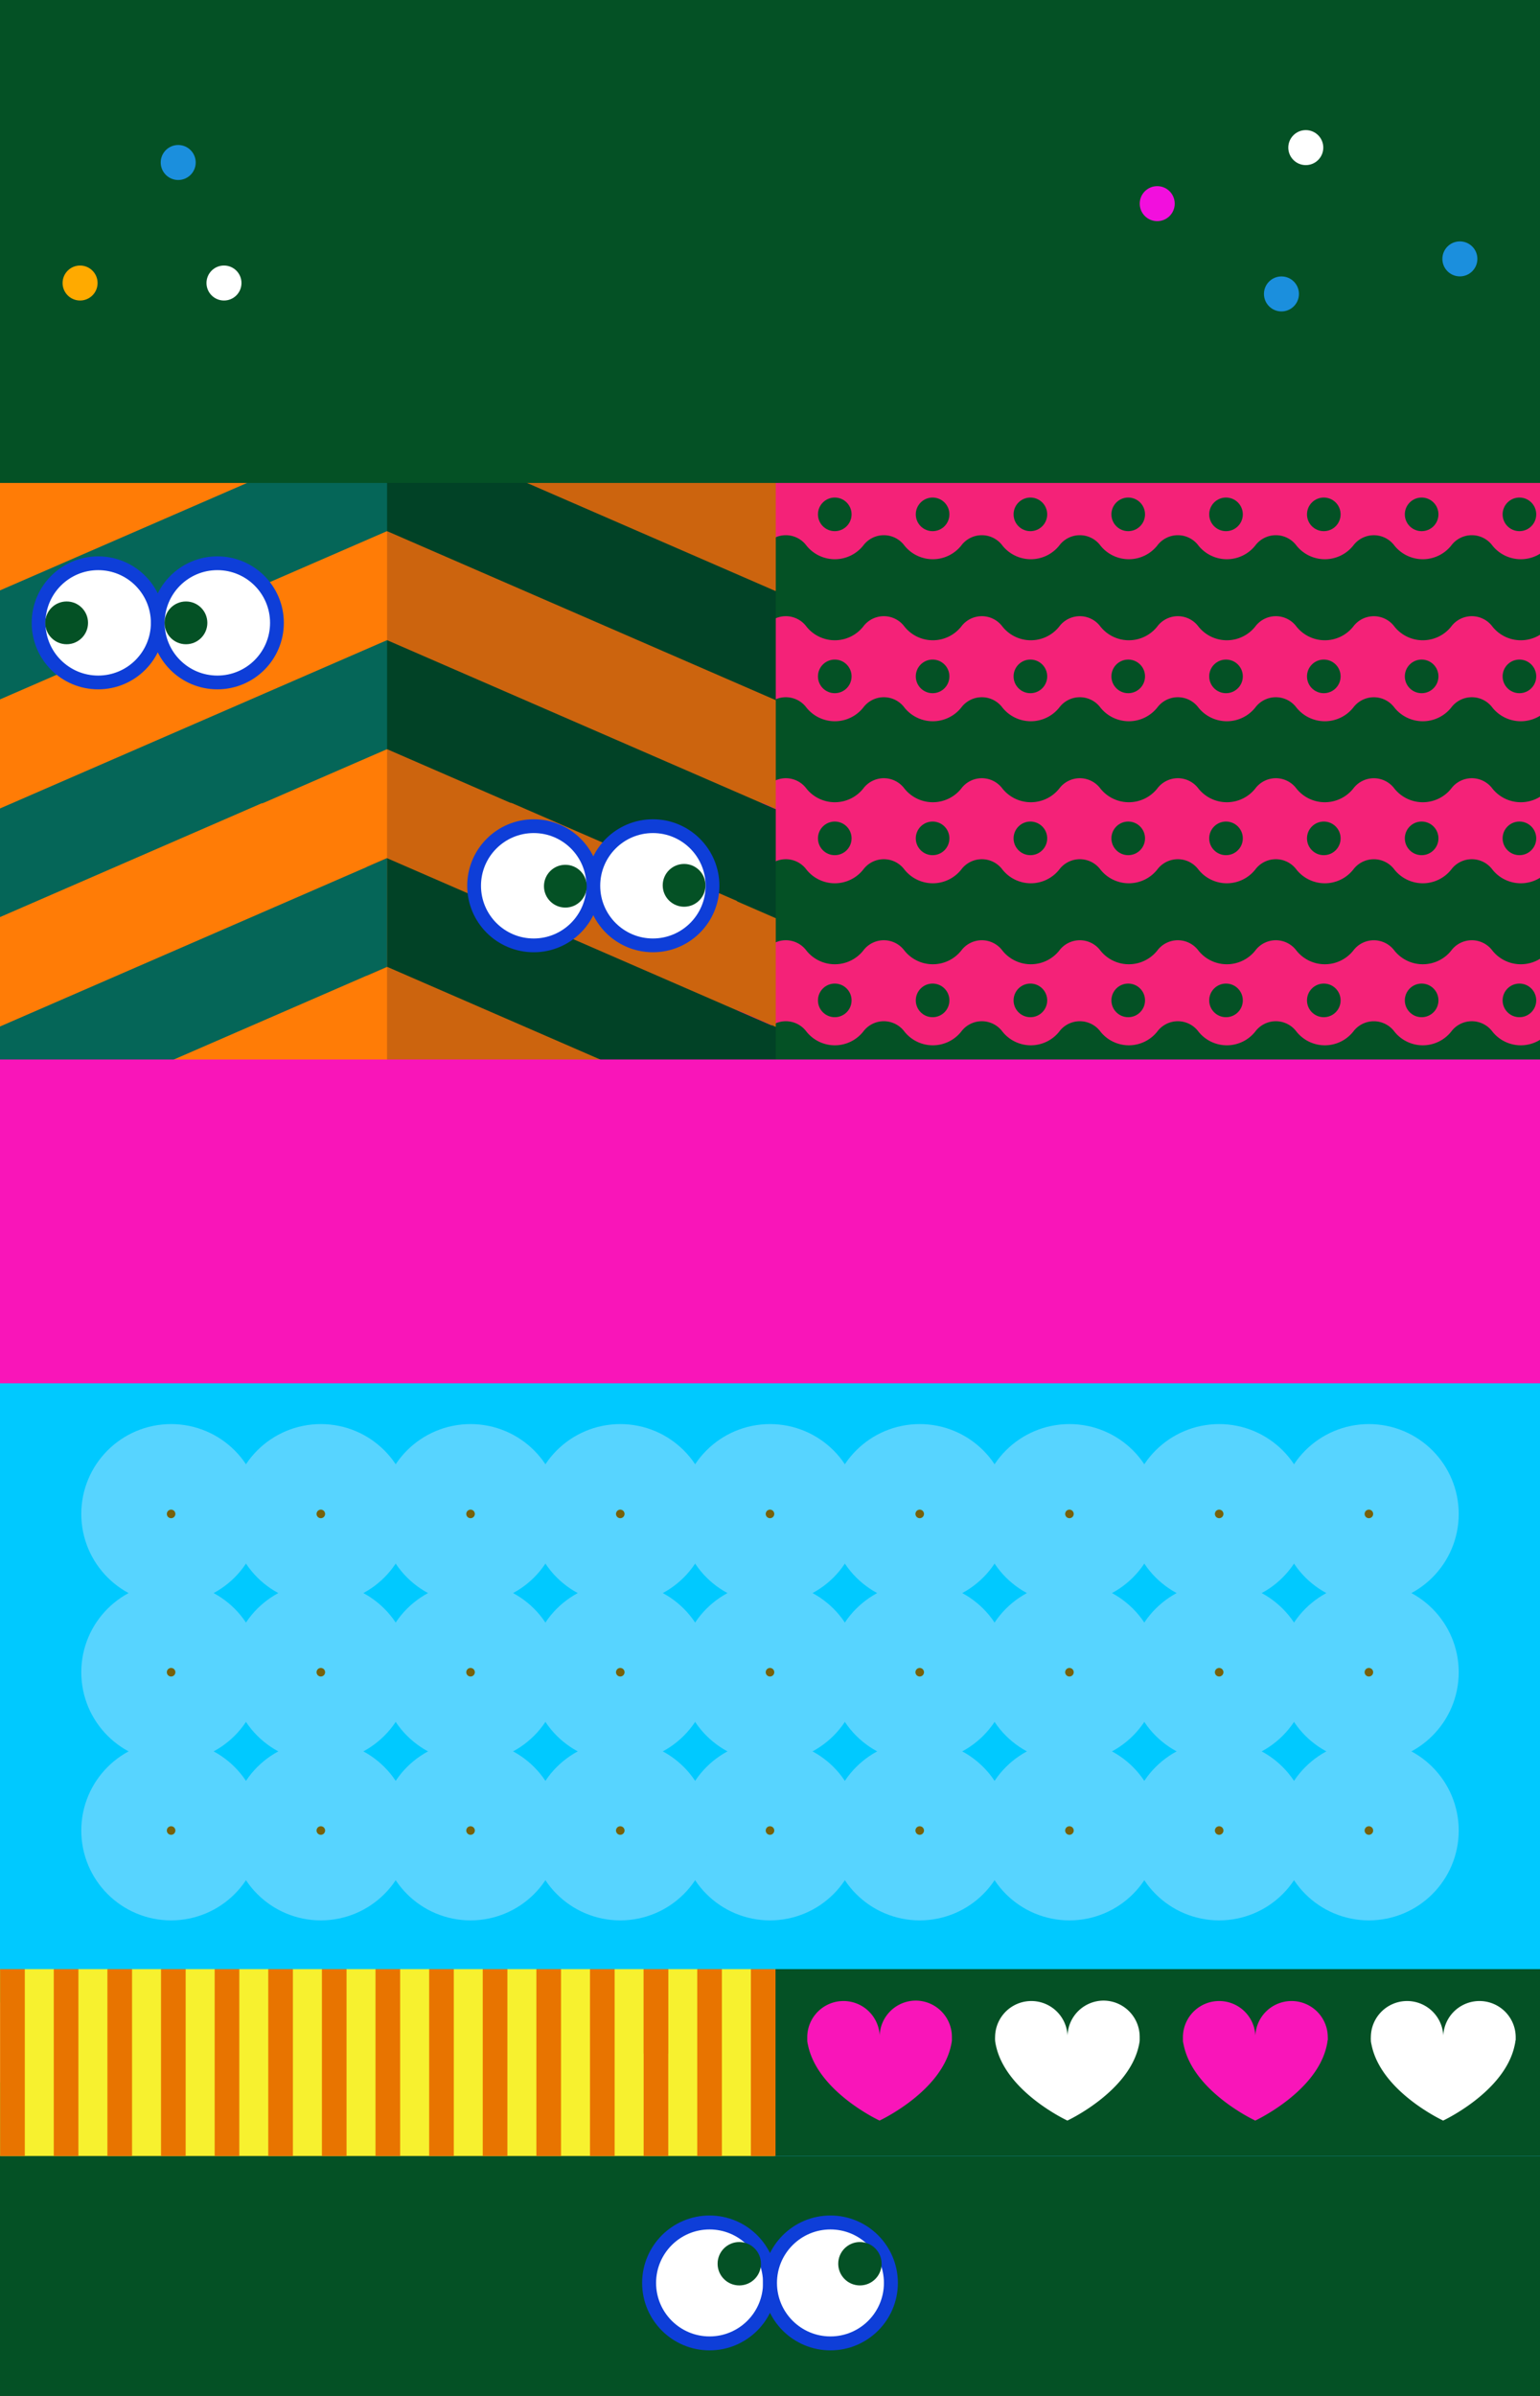 <svg id="Layer_1" data-name="Layer 1" xmlns="http://www.w3.org/2000/svg" xmlns:xlink="http://www.w3.org/1999/xlink" viewBox="0 0 360 560"><rect x="0" y="0" width="360" height="560" fill="#333333" stroke="none"/><defs><style>.cls-1{fill:none;}.cls-2{clip-path:url(#clip-path);}.cls-3{fill:#045125;}.cls-14,.cls-23,.cls-4{fill:#fff;}.cls-14,.cls-4{stroke:#0e3ed8;}.cls-14,.cls-29,.cls-4{stroke-miterlimit:10;}.cls-4{stroke-width:3.26px;}.cls-5{clip-path:url(#clip-path-2);}.cls-6{clip-path:url(#clip-path-3);}.cls-7{fill:#f42278;}.cls-8{clip-path:url(#clip-path-4);}.cls-9{fill:#57d4ff;}.cls-10{fill:#ff7c06;}.cls-11{fill:#cc640e;}.cls-12{fill:#014226;}.cls-13{fill:#056658;}.cls-14{stroke-width:3.22px;}.cls-15{clip-path:url(#clip-path-5);}.cls-16{clip-path:url(#clip-path-6);}.cls-17{fill:#f7f12f;}.cls-18{fill:#00c9ff;}.cls-19{clip-path:url(#clip-path-7);}.cls-20{fill:#d1cfd1;}.cls-21{fill:#f915b9;}.cls-22{fill:#285c14;}.cls-24{fill:#e87400;}.cls-25{fill:#0e3ed8;}.cls-26{fill:#1b8fdd;}.cls-27{fill:#f20fdd;}.cls-28{fill:#fa0;}.cls-29{fill:#77620a;stroke:#57d4ff;stroke-width:22px;}</style><clipPath id="clip-path"><rect class="cls-1" width="360" height="560"/></clipPath><clipPath id="clip-path-2"><rect class="cls-1" x="-0.02" width="364.08" height="256.33"/></clipPath><clipPath id="clip-path-3"><rect class="cls-1" x="-0.41" width="774.25" height="256.33"/></clipPath><clipPath id="clip-path-4"><rect class="cls-1" x="546.53" y="-27.33" width="182.83" height="257.22"/></clipPath><clipPath id="clip-path-5"><rect class="cls-1" x="-3.33" y="250.91" width="364.76" height="253.01"/></clipPath><clipPath id="clip-path-6"><rect class="cls-1" x="-361.19" y="250.91" width="764.23" height="253.01"/></clipPath><clipPath id="clip-path-7"><rect class="cls-1" x="178.67" y="223.94" width="180.47" height="253.89"/></clipPath></defs><title>1212_Campaign_banner_mobile</title><g class="cls-2"><rect class="cls-3" x="-17.64" y="503.93" width="398.21" height="56.07"/><circle class="cls-4" cx="165.87" cy="533.59" r="14.13"/><circle class="cls-4" cx="194.13" cy="533.59" r="14.13"/><circle class="cls-3" cx="172.82" cy="529.1" r="5.07"/><circle class="cls-3" cx="201.02" cy="529.1" r="5.07"/><g class="cls-5"><g class="cls-6"><path class="cls-7" d="M371.78-5h0A6,6,0,0,0,367-7.44,6,6,0,0,0,362.14-5h0a8.05,8.05,0,0,1-6.64,3.19A8,8,0,0,1,348.87-5h0a6,6,0,0,0-4.82-2.42A6,6,0,0,0,339.23-5h0a8.05,8.05,0,0,1-6.64,3.19A8,8,0,0,1,326-5h0a6,6,0,0,0-4.81-2.42A6,6,0,0,0,316.32-5h0a8.05,8.05,0,0,1-6.64,3.19A8,8,0,0,1,303.05-5h0a6,6,0,0,0-4.82-2.42A6,6,0,0,0,293.41-5h0a8.05,8.05,0,0,1-6.64,3.19A8,8,0,0,1,280.14-5h0a6,6,0,0,0-4.82-2.42A6,6,0,0,0,270.5-5h0a8.05,8.05,0,0,1-6.64,3.19A8,8,0,0,1,257.23-5h0a6,6,0,0,0-4.82-2.42A6,6,0,0,0,247.59-5h0A8.05,8.05,0,0,1,241-1.83,8,8,0,0,1,234.32-5h0a6,6,0,0,0-4.82-2.42A6,6,0,0,0,224.68-5h0a8,8,0,0,1-6.63,3.19A8.05,8.05,0,0,1,211.41-5h0a6,6,0,0,0-4.82-2.42A6,6,0,0,0,201.77-5h0a8,8,0,0,1-6.63,3.19A8.05,8.05,0,0,1,188.5-5h0a6,6,0,0,0-4.82-2.42A6,6,0,0,0,178.86-5h0a8,8,0,0,1-6.63,3.19V20.9H378.41V-1.83A8,8,0,0,1,371.78-5Z"/><path class="cls-3" d="M371.78,13.91h0a6,6,0,0,0-9.63,0h0a8.5,8.5,0,0,1-13.27,0h0a6,6,0,0,0-9.64,0h0a8.5,8.5,0,0,1-13.27,0h0a6,6,0,0,0-9.63,0h0a8.5,8.5,0,0,1-13.27,0h0a6,6,0,0,0-9.64,0h0a8.5,8.5,0,0,1-13.27,0h0a6,6,0,0,0-9.64,0h0a8.5,8.5,0,0,1-13.27,0h0a6,6,0,0,0-9.64,0h0a8.5,8.5,0,0,1-13.27,0h0a6,6,0,0,0-9.64,0h0a8.5,8.5,0,0,1-13.27,0h0a6,6,0,0,0-9.64,0h0a8.5,8.5,0,0,1-13.27,0h0a6,6,0,0,0-9.64,0h0a8,8,0,0,1-6.63,3.19V39.83H378.41V17.1A8,8,0,0,1,371.78,13.91Z"/><path class="cls-7" d="M371.78,32.84h0a6,6,0,0,0-9.63,0h0a8.48,8.48,0,0,1-13.27,0h0a6,6,0,0,0-9.64,0h0a8.48,8.48,0,0,1-13.27,0h0a6,6,0,0,0-9.63,0h0a8.48,8.48,0,0,1-13.27,0h0a6,6,0,0,0-9.64,0h0a8.48,8.48,0,0,1-13.27,0h0a6,6,0,0,0-9.64,0h0a8.48,8.48,0,0,1-13.27,0h0a6,6,0,0,0-9.64,0h0a8.48,8.48,0,0,1-13.27,0h0a6,6,0,0,0-9.64,0h0a8.48,8.48,0,0,1-13.27,0h0a6,6,0,0,0-9.64,0h0a8.48,8.48,0,0,1-13.27,0h0a6,6,0,0,0-9.64,0h0a8,8,0,0,1-6.63,3.2V58.77H378.41V36A8,8,0,0,1,371.78,32.84Z"/><path class="cls-3" d="M371.78,51.78h0a6,6,0,0,0-9.63,0h0a8.5,8.5,0,0,1-13.27,0h0a6,6,0,0,0-9.64,0h0a8.5,8.5,0,0,1-13.27,0h0a6,6,0,0,0-9.63,0h0a8.5,8.5,0,0,1-13.27,0h0a6,6,0,0,0-9.64,0h0a8.5,8.5,0,0,1-13.27,0h0a6,6,0,0,0-9.64,0h0a8.5,8.5,0,0,1-13.27,0h0a6,6,0,0,0-9.64,0h0a8.5,8.5,0,0,1-13.27,0h0a6,6,0,0,0-9.64,0h0a8.5,8.5,0,0,1-13.27,0h0a6,6,0,0,0-9.64,0h0a8.5,8.5,0,0,1-13.27,0h0a6,6,0,0,0-9.64,0h0A8,8,0,0,1,172.23,55V77.7H378.41V55A8,8,0,0,1,371.78,51.78Z"/><path class="cls-7" d="M371.78,70.71h0a6,6,0,0,0-9.63,0h0a8.48,8.48,0,0,1-13.27,0h0a6,6,0,0,0-9.64,0h0a8.48,8.48,0,0,1-13.27,0h0a6,6,0,0,0-9.63,0h0a8.48,8.48,0,0,1-13.27,0h0a6,6,0,0,0-9.64,0h0a8.48,8.48,0,0,1-13.27,0h0a6,6,0,0,0-9.64,0h0a8.48,8.48,0,0,1-13.27,0h0a6,6,0,0,0-9.64,0h0a8.48,8.48,0,0,1-13.27,0h0a6,6,0,0,0-9.64,0h0a8.48,8.48,0,0,1-13.27,0h0a6,6,0,0,0-9.64,0h0a8.48,8.48,0,0,1-13.27,0h0a6,6,0,0,0-9.64,0h0a8,8,0,0,1-6.63,3.2V96.64H378.41V73.91A8,8,0,0,1,371.78,70.71Z"/><path class="cls-3" d="M371.78,89.65h0a6,6,0,0,0-9.63,0h0a8.5,8.5,0,0,1-13.27,0h0a6,6,0,0,0-9.64,0h0a8.5,8.5,0,0,1-13.27,0h0a6,6,0,0,0-9.63,0h0a8.5,8.5,0,0,1-13.27,0h0a6,6,0,0,0-9.64,0h0a8.5,8.5,0,0,1-13.27,0h0a6,6,0,0,0-9.64,0h0a8.5,8.5,0,0,1-13.27,0h0a6,6,0,0,0-9.64,0h0a8.5,8.5,0,0,1-13.27,0h0a6,6,0,0,0-9.64,0h0a8.5,8.5,0,0,1-13.27,0h0a6,6,0,0,0-9.64,0h0a8.5,8.5,0,0,1-13.27,0h0a6,6,0,0,0-9.64,0h0a8,8,0,0,1-6.63,3.19v22.73H378.41V92.84A8,8,0,0,1,371.78,89.65Z"/><path class="cls-7" d="M371.78,108.58h0a6,6,0,0,0-9.63,0h0a8.48,8.48,0,0,1-13.27,0h0a6,6,0,0,0-9.64,0h0a8.48,8.48,0,0,1-13.27,0h0a6,6,0,0,0-9.63,0h0a8.48,8.48,0,0,1-13.27,0h0a6,6,0,0,0-9.64,0h0a8.48,8.48,0,0,1-13.27,0h0a6,6,0,0,0-9.64,0h0a8.48,8.48,0,0,1-13.27,0h0a6,6,0,0,0-9.64,0h0a8.48,8.48,0,0,1-13.27,0h0a6,6,0,0,0-9.64,0h0a8.48,8.48,0,0,1-13.27,0h0a6,6,0,0,0-9.64,0h0a8.48,8.48,0,0,1-13.27,0h0a6,6,0,0,0-9.64,0h0a8,8,0,0,1-6.63,3.2v22.73H378.41V111.78A8,8,0,0,1,371.78,108.58Z"/><path class="cls-3" d="M371.78,127.52h0a6,6,0,0,0-9.63,0h0a8.5,8.5,0,0,1-13.27,0h0a6,6,0,0,0-9.64,0h0a8.5,8.5,0,0,1-13.27,0h0a6,6,0,0,0-9.63,0h0a8.5,8.5,0,0,1-13.27,0h0a6,6,0,0,0-9.64,0h0a8.5,8.5,0,0,1-13.27,0h0a6,6,0,0,0-9.64,0h0a8.5,8.5,0,0,1-13.27,0h0a6,6,0,0,0-9.64,0h0a8.5,8.5,0,0,1-13.27,0h0a6,6,0,0,0-9.64,0h0a8.5,8.5,0,0,1-13.27,0h0a6,6,0,0,0-9.64,0h0a8.5,8.5,0,0,1-13.27,0h0a6,6,0,0,0-9.64,0h0a8,8,0,0,1-6.63,3.19v22.73H378.41V130.71A8,8,0,0,1,371.78,127.52Z"/><path class="cls-7" d="M371.78,146.45h0a6,6,0,0,0-9.63,0h0a8.48,8.48,0,0,1-13.27,0h0a6,6,0,0,0-9.64,0h0a8.48,8.48,0,0,1-13.27,0h0a6,6,0,0,0-9.63,0h0a8.48,8.48,0,0,1-13.27,0h0a6,6,0,0,0-9.64,0h0a8.48,8.48,0,0,1-13.27,0h0a6,6,0,0,0-9.64,0h0a8.48,8.48,0,0,1-13.27,0h0a6,6,0,0,0-9.64,0h0a8.48,8.48,0,0,1-13.27,0h0a6,6,0,0,0-9.64,0h0a8.48,8.48,0,0,1-13.27,0h0a6,6,0,0,0-9.64,0h0a8.48,8.48,0,0,1-13.27,0h0a6,6,0,0,0-9.64,0h0a8,8,0,0,1-6.63,3.2v22.73H378.41V149.65A8,8,0,0,1,371.78,146.45Z"/><path class="cls-3" d="M371.78,165.39h0a6,6,0,0,0-9.63,0h0a8.5,8.5,0,0,1-13.27,0h0a6,6,0,0,0-9.64,0h0a8.5,8.5,0,0,1-13.27,0h0a6,6,0,0,0-9.63,0h0a8.5,8.5,0,0,1-13.27,0h0a6,6,0,0,0-9.64,0h0a8.5,8.5,0,0,1-13.27,0h0a6,6,0,0,0-9.64,0h0a8.5,8.5,0,0,1-13.27,0h0a6,6,0,0,0-9.64,0h0a8.5,8.5,0,0,1-13.27,0h0a6,6,0,0,0-9.64,0h0a8.5,8.5,0,0,1-13.27,0h0a6,6,0,0,0-9.64,0h0a8.5,8.5,0,0,1-13.27,0h0a6,6,0,0,0-9.64,0h0a8,8,0,0,1-6.63,3.19v22.73H378.41V168.58A8,8,0,0,1,371.78,165.39Z"/><path class="cls-7" d="M371.78,184.32h0a6,6,0,0,0-9.63,0h0a8.5,8.5,0,0,1-13.27,0h0a6,6,0,0,0-9.64,0h0a8.5,8.5,0,0,1-13.27,0h0a6,6,0,0,0-9.63,0h0a8.5,8.5,0,0,1-13.27,0h0a6,6,0,0,0-9.64,0h0a8.5,8.5,0,0,1-13.27,0h0a6,6,0,0,0-9.64,0h0a8.5,8.5,0,0,1-13.27,0h0a6,6,0,0,0-9.64,0h0a8.5,8.5,0,0,1-13.27,0h0a6,6,0,0,0-9.64,0h0a8.5,8.5,0,0,1-13.27,0h0a6,6,0,0,0-9.64,0h0a8.5,8.5,0,0,1-13.27,0h0a6,6,0,0,0-9.64,0h0a8,8,0,0,1-6.63,3.19v22.73H378.41V187.51A8,8,0,0,1,371.78,184.32Z"/><path class="cls-3" d="M371.78,203.25h0a6,6,0,0,0-9.63,0h0a8.48,8.48,0,0,1-13.27,0h0a6,6,0,0,0-9.64,0h0a8.48,8.48,0,0,1-13.27,0h0a6,6,0,0,0-9.63,0h0a8.48,8.48,0,0,1-13.27,0h0a6,6,0,0,0-9.64,0h0a8.48,8.48,0,0,1-13.27,0h0a6,6,0,0,0-9.64,0h0a8.48,8.48,0,0,1-13.27,0h0a6,6,0,0,0-9.64,0h0a8.48,8.48,0,0,1-13.27,0h0a6,6,0,0,0-9.64,0h0a8.48,8.48,0,0,1-13.27,0h0a6,6,0,0,0-9.64,0h0a8.48,8.48,0,0,1-13.27,0h0a6,6,0,0,0-9.64,0h0a8,8,0,0,1-6.63,3.2v22.73H378.41V206.45A8,8,0,0,1,371.78,203.25Z"/><path class="cls-7" d="M371.78,222.19h0a6,6,0,0,0-9.63,0h0a8.5,8.5,0,0,1-13.27,0h0a6,6,0,0,0-9.64,0h0a8.5,8.5,0,0,1-13.27,0h0a6,6,0,0,0-9.63,0h0a8.5,8.5,0,0,1-13.27,0h0a6,6,0,0,0-9.64,0h0a8.5,8.5,0,0,1-13.27,0h0a6,6,0,0,0-9.64,0h0a8.5,8.5,0,0,1-13.27,0h0a6,6,0,0,0-9.64,0h0a8.5,8.5,0,0,1-13.27,0h0a6,6,0,0,0-9.64,0h0a8.5,8.5,0,0,1-13.27,0h0a6,6,0,0,0-9.64,0h0a8.5,8.5,0,0,1-13.27,0h0a6,6,0,0,0-9.64,0h0a8,8,0,0,1-6.63,3.19v22.73H378.41V225.38A8,8,0,0,1,371.78,222.19Z"/><path class="cls-3" d="M371.78,241.12h0a6,6,0,0,0-9.63,0h0a8.48,8.48,0,0,1-13.27,0h0a6,6,0,0,0-9.64,0h0a8.48,8.48,0,0,1-13.27,0h0a6,6,0,0,0-9.63,0h0a8.48,8.48,0,0,1-13.27,0h0a6,6,0,0,0-9.64,0h0a8.48,8.48,0,0,1-13.27,0h0a6,6,0,0,0-9.64,0h0a8.48,8.48,0,0,1-13.27,0h0a6,6,0,0,0-9.64,0h0a8.48,8.48,0,0,1-13.27,0h0a6,6,0,0,0-9.64,0h0a8.48,8.48,0,0,1-13.27,0h0a6,6,0,0,0-9.64,0h0a8.48,8.48,0,0,1-13.27,0h0a6,6,0,0,0-9.64,0h0a8,8,0,0,1-6.63,3.2v22.73H378.41V244.32A8,8,0,0,1,371.78,241.12Z"/><g class="cls-8"><rect class="cls-9" x="268.84" y="-36.22" width="438.01" height="6" transform="translate(166.38 335.23) rotate(-45)"/><rect class="cls-9" x="293.76" y="-11.3" width="438.01" height="6" transform="translate(156.06 360.15) rotate(-45)"/><rect class="cls-9" x="292.26" y="236.26" width="438.01" height="6" transform="translate(318.93 -291.44) rotate(45)"/><rect class="cls-9" x="267.34" y="261.18" width="438.01" height="6" transform="translate(329.25 -266.52) rotate(45)"/></g><circle class="cls-3" cx="195.14" cy="233.82" r="3.93"/><circle class="cls-3" cx="218.01" cy="233.82" r="3.93"/><circle class="cls-3" cx="240.87" cy="233.82" r="3.93"/><circle class="cls-3" cx="263.74" cy="233.82" r="3.93"/><circle class="cls-3" cx="286.6" cy="233.82" r="3.93"/><circle class="cls-3" cx="309.46" cy="233.82" r="3.93"/><circle class="cls-3" cx="332.33" cy="233.82" r="3.93"/><circle class="cls-3" cx="355.19" cy="233.82" r="3.93"/><circle class="cls-3" cx="195.14" cy="195.95" r="3.93"/><circle class="cls-3" cx="218.01" cy="195.95" r="3.93"/><circle class="cls-3" cx="240.87" cy="195.95" r="3.93"/><circle class="cls-3" cx="263.74" cy="195.95" r="3.93"/><circle class="cls-3" cx="286.6" cy="195.95" r="3.93"/><circle class="cls-3" cx="309.46" cy="195.95" r="3.93"/><circle class="cls-3" cx="332.33" cy="195.95" r="3.93"/><circle class="cls-3" cx="355.19" cy="195.95" r="3.93"/><circle class="cls-3" cx="195.14" cy="158.09" r="3.93"/><circle class="cls-3" cx="218.01" cy="158.09" r="3.93"/><circle class="cls-3" cx="240.87" cy="158.09" r="3.93"/><circle class="cls-3" cx="263.74" cy="158.09" r="3.93"/><circle class="cls-3" cx="286.6" cy="158.09" r="3.93"/><circle class="cls-3" cx="309.46" cy="158.09" r="3.93"/><circle class="cls-3" cx="332.33" cy="158.09" r="3.93"/><circle class="cls-3" cx="355.19" cy="158.09" r="3.93"/><circle class="cls-3" cx="195.14" cy="120.22" r="3.93"/><circle class="cls-3" cx="218.01" cy="120.22" r="3.93"/><circle class="cls-3" cx="240.87" cy="120.22" r="3.93"/><circle class="cls-3" cx="263.74" cy="120.22" r="3.93"/><circle class="cls-3" cx="286.6" cy="120.22" r="3.93"/><circle class="cls-3" cx="309.46" cy="120.22" r="3.93"/><circle class="cls-3" cx="332.33" cy="120.22" r="3.93"/><circle class="cls-3" cx="355.19" cy="120.22" r="3.93"/><circle class="cls-3" cx="195.14" cy="82.35" r="3.93"/><circle class="cls-3" cx="218.01" cy="82.35" r="3.93"/><circle class="cls-3" cx="240.87" cy="82.35" r="3.93"/><circle class="cls-3" cx="263.74" cy="82.35" r="3.93"/><circle class="cls-3" cx="286.6" cy="82.35" r="3.93"/><circle class="cls-3" cx="309.46" cy="82.35" r="3.93"/><circle class="cls-3" cx="332.33" cy="82.35" r="3.93"/><circle class="cls-3" cx="355.19" cy="82.35" r="3.93"/><circle class="cls-3" cx="195.14" cy="44.48" r="3.93"/><circle class="cls-3" cx="218.01" cy="44.48" r="3.93"/><circle class="cls-3" cx="240.87" cy="44.48" r="3.93"/><circle class="cls-3" cx="263.74" cy="44.48" r="3.93"/><circle class="cls-3" cx="286.6" cy="44.48" r="3.93"/><circle class="cls-3" cx="309.46" cy="44.48" r="3.93"/><circle class="cls-3" cx="332.33" cy="44.48" r="3.93"/><circle class="cls-3" cx="355.19" cy="44.48" r="3.93"/><circle class="cls-3" cx="195.14" cy="6.61" r="3.93"/><circle class="cls-3" cx="218.01" cy="6.61" r="3.93"/><circle class="cls-3" cx="240.87" cy="6.61" r="3.93"/><circle class="cls-3" cx="263.74" cy="6.61" r="3.93"/><circle class="cls-3" cx="286.6" cy="6.61" r="3.93"/><circle class="cls-3" cx="309.46" cy="6.61" r="3.93"/><circle class="cls-3" cx="332.33" cy="6.61" r="3.93"/><circle class="cls-3" cx="355.19" cy="6.61" r="3.93"/><rect class="cls-10" x="-0.41" y="-0.89" width="86.59" height="328.09"/><rect class="cls-11" x="85.69" y="-0.89" width="86.59" height="328.09"/><polygon class="cls-12" points="181.3 -0.39 181.3 10.95 155.21 -0.39 181.3 -0.39"/><polygon class="cls-11" points="155 -0.39 181.3 11.04 181.3 36.43 96.61 -0.39 155 -0.39"/><polygon class="cls-12" points="90.41 -0.39 96.4 -0.39 181.3 36.52 181.3 61.91 90.41 22.39 90.41 -0.39"/><polygon class="cls-11" points="96.61 -0.39 181.3 36.43 181.3 36.52 96.4 -0.39 96.61 -0.39"/><polygon class="cls-11" points="90.41 22.49 181.3 62.01 181.3 87.39 90.41 47.88 90.41 22.49"/><polygon class="cls-12" points="90.41 47.97 181.3 87.49 181.3 112.88 90.41 73.36 90.41 47.97"/><polygon class="cls-11" points="90.41 73.45 181.3 112.97 181.3 138.36 90.41 98.84 90.41 73.45"/><polygon class="cls-12" points="90.41 98.93 181.3 138.45 181.3 163.84 90.41 124.32 90.41 98.93"/><polygon class="cls-11" points="90.41 124.42 181.3 163.93 181.3 187.67 177.49 187.67 90.41 149.81 90.41 124.42"/><polygon class="cls-12" points="90.41 149.9 177.27 187.67 118.88 187.67 90.41 175.29 90.41 149.9"/><polygon class="cls-11" points="90.41 187.67 90.41 175.38 118.67 187.67 90.41 187.67"/><polygon class="cls-13" points="-0.41 -0.32 -0.41 11.02 25.68 -0.32 -0.41 -0.32"/><polygon class="cls-10" points="25.89 -0.32 -0.41 11.11 -0.41 36.5 84.28 -0.32 25.89 -0.32"/><polygon class="cls-13" points="90.48 -0.32 84.49 -0.32 -0.41 36.59 -0.41 61.98 90.48 22.47 90.48 -0.32"/><polygon class="cls-10" points="84.28 -0.32 -0.41 36.5 -0.41 36.59 84.49 -0.32 84.28 -0.32"/><polygon class="cls-10" points="90.48 22.56 -0.41 62.08 -0.41 87.47 90.48 47.95 90.48 22.56"/><polygon class="cls-13" points="90.48 48.04 -0.41 87.56 -0.41 112.95 90.48 73.43 90.48 48.04"/><polygon class="cls-10" points="90.48 73.52 -0.41 113.04 -0.41 138.43 90.48 98.91 90.48 73.52"/><polygon class="cls-13" points="90.48 99 -0.41 138.52 -0.41 163.91 90.48 124.39 90.48 99"/><polygon class="cls-10" points="90.48 124.49 -0.41 164 -0.41 187.74 3.4 187.74 90.48 149.88 90.48 124.49"/><polygon class="cls-13" points="90.48 149.97 3.62 187.74 62.01 187.74 90.48 175.36 90.48 149.97"/><polygon class="cls-10" points="90.48 187.74 90.48 175.45 62.22 187.74 90.48 187.74"/><polygon class="cls-11" points="90.47 75.77 96.45 75.77 181.35 112.69 181.35 138.08 90.47 98.56 90.47 75.77"/><polygon class="cls-12" points="90.47 98.65 181.35 138.17 181.35 163.56 90.47 124.04 90.47 98.65"/><polygon class="cls-11" points="90.47 124.14 181.35 163.65 181.35 189.04 90.47 149.53 90.47 124.14"/><polygon class="cls-12" points="90.47 149.62 181.35 189.14 181.35 214.53 90.47 175.01 90.47 149.62"/><polygon class="cls-11" points="90.47 175.1 181.35 214.62 181.35 240.01 90.47 200.49 90.47 175.1"/><polygon class="cls-12" points="90.47 200.58 181.35 240.1 181.35 263.83 177.54 263.83 90.47 225.97 90.47 200.58"/><polygon class="cls-11" points="90.47 226.06 177.33 263.83 118.94 263.83 90.47 251.45 90.47 226.06"/><polygon class="cls-12" points="90.47 263.83 90.47 251.55 118.72 263.83 90.47 263.83"/><polygon class="cls-10" points="90.48 75.77 84.49 75.77 -0.41 112.69 -0.41 138.08 90.48 98.56 90.48 75.77"/><polygon class="cls-13" points="90.48 98.65 -0.41 138.17 -0.41 163.56 90.48 124.04 90.48 98.65"/><polygon class="cls-10" points="90.48 124.14 -0.41 163.65 -0.41 189.04 90.48 149.53 90.48 124.14"/><polygon class="cls-13" points="90.48 149.62 -0.41 189.14 -0.41 214.53 90.48 175.01 90.48 149.62"/><polygon class="cls-10" points="90.48 175.1 -0.41 214.62 -0.41 240.01 90.48 200.49 90.48 175.1"/><polygon class="cls-13" points="90.48 200.58 -0.41 240.1 -0.41 263.83 3.4 263.83 90.48 225.97 90.48 200.58"/><polygon class="cls-10" points="90.48 226.06 3.62 263.83 62.01 263.83 90.48 251.45 90.48 226.06"/><polygon class="cls-13" points="90.48 263.83 90.48 251.55 62.22 263.83 90.48 263.83"/><circle class="cls-14" cx="31.16" cy="36.62" r="13.93"/><circle class="cls-14" cx="58.85" cy="36.61" r="13.93"/><circle class="cls-14" cx="118.07" cy="55.4" r="13.93"/><circle class="cls-14" cx="145.93" cy="55.4" r="13.93"/><circle class="cls-14" cx="22.95" cy="145.58" r="13.93"/><circle class="cls-14" cx="50.81" cy="145.58" r="13.93"/><circle class="cls-14" cx="124.76" cy="207.03" r="13.93"/><circle class="cls-14" cx="152.63" cy="207.03" r="13.93"/><circle class="cls-3" cx="123.91" cy="50.92" r="5"/><circle class="cls-3" cx="132.16" cy="207.13" r="5"/><circle class="cls-3" cx="151.12" cy="50.16" r="5"/><circle class="cls-3" cx="38.6" cy="36.62" r="5"/><circle class="cls-3" cx="66.14" cy="36.61" r="5"/><circle class="cls-3" cx="15.58" cy="145.58" r="5"/><circle class="cls-3" cx="43.47" cy="145.58" r="5"/><circle class="cls-3" cx="159.92" cy="206.93" r="5"/></g></g><g class="cls-15"><g class="cls-16"><path class="cls-7" d="M6.19,246h0a5.94,5.94,0,0,0-9.51,0h0a7.93,7.93,0,0,1-6.54,3.16A8,8,0,0,1-16.43,246h0a5.92,5.92,0,0,0-4.75-2.38A5.94,5.94,0,0,0-25.94,246h0a7.94,7.94,0,0,1-6.55,3.16A7.93,7.93,0,0,1-39,246h0a5.94,5.94,0,0,0-4.75-2.38A5.92,5.92,0,0,0-48.55,246h0a8,8,0,0,1-6.55,3.16A7.93,7.93,0,0,1-61.65,246h0a6,6,0,0,0-4.76-2.38A6,6,0,0,0-71.17,246h0a7.93,7.93,0,0,1-6.54,3.16A8,8,0,0,1-84.27,246h0A5.92,5.92,0,0,0-89,243.57,5.94,5.94,0,0,0-93.78,246h0a7.94,7.94,0,0,1-6.55,3.16,7.93,7.93,0,0,1-6.54-3.16h0a5.94,5.94,0,0,0-4.75-2.38,5.92,5.92,0,0,0-4.75,2.38h0a8,8,0,0,1-6.55,3.16,7.93,7.93,0,0,1-6.54-3.16h0a6,6,0,0,0-4.76-2.38A6,6,0,0,0-139,246h0a7.93,7.93,0,0,1-6.54,3.16,8,8,0,0,1-6.55-3.16h0a5.92,5.92,0,0,0-4.75-2.38,5.94,5.94,0,0,0-4.75,2.38h0a7.94,7.94,0,0,1-6.55,3.16,7.93,7.93,0,0,1-6.54-3.16h0a5.94,5.94,0,0,0-4.75-2.38,6,6,0,0,0-4.76,2.38h0a8,8,0,0,1-6.55,3.16v22.43H12.73V249.11A7.93,7.93,0,0,1,6.19,246Z"/><path class="cls-3" d="M6.19,264.64h0a5.94,5.94,0,0,0-9.51,0h0a7.93,7.93,0,0,1-6.54,3.16,8,8,0,0,1-6.55-3.16h0a5.92,5.92,0,0,0-4.75-2.38,5.94,5.94,0,0,0-4.75,2.38h0a7.94,7.94,0,0,1-6.55,3.16A7.93,7.93,0,0,1-39,264.64h0a5.94,5.94,0,0,0-4.75-2.38,5.92,5.92,0,0,0-4.75,2.38h0a8,8,0,0,1-6.55,3.16,7.93,7.93,0,0,1-6.54-3.16h0a6,6,0,0,0-4.76-2.38,6,6,0,0,0-4.75,2.38h0a7.93,7.93,0,0,1-6.54,3.16,8,8,0,0,1-6.55-3.16h0A5.92,5.92,0,0,0-89,262.26a5.94,5.94,0,0,0-4.75,2.38h0a7.94,7.94,0,0,1-6.55,3.16,7.93,7.93,0,0,1-6.54-3.16h0a5.94,5.94,0,0,0-4.75-2.38,5.92,5.92,0,0,0-4.75,2.38h0a8,8,0,0,1-6.55,3.16,7.93,7.93,0,0,1-6.54-3.16h0a6,6,0,0,0-4.76-2.38,6,6,0,0,0-4.75,2.38h0a7.93,7.93,0,0,1-6.54,3.16,8,8,0,0,1-6.55-3.16h0a5.92,5.92,0,0,0-4.75-2.38,5.94,5.94,0,0,0-4.75,2.38h0a7.94,7.94,0,0,1-6.55,3.16,7.93,7.93,0,0,1-6.54-3.16h0a5.94,5.94,0,0,0-4.75-2.38,6,6,0,0,0-4.76,2.38h0a8,8,0,0,1-6.55,3.16v22.43H12.73V267.8A7.93,7.93,0,0,1,6.19,264.64Z"/><path class="cls-7" d="M6.19,283.33h0a5.94,5.94,0,0,0-9.51,0h0a7.9,7.9,0,0,1-6.54,3.15,7.92,7.92,0,0,1-6.55-3.15h0A5.92,5.92,0,0,0-21.19,281a5.94,5.94,0,0,0-4.75,2.38h0a7.91,7.91,0,0,1-6.55,3.15A7.9,7.9,0,0,1-39,283.33h0A5.94,5.94,0,0,0-43.8,281a5.92,5.92,0,0,0-4.75,2.38h0a7.92,7.92,0,0,1-6.55,3.15,7.9,7.9,0,0,1-6.54-3.15h0A6,6,0,0,0-66.42,281a6,6,0,0,0-4.75,2.38h0a7.9,7.9,0,0,1-6.54,3.15,7.92,7.92,0,0,1-6.55-3.15h0A5.92,5.92,0,0,0-89,281a5.94,5.94,0,0,0-4.75,2.38h0a7.91,7.91,0,0,1-6.55,3.15,7.9,7.9,0,0,1-6.54-3.15h0a5.94,5.94,0,0,0-4.75-2.38,5.92,5.92,0,0,0-4.75,2.38h0a7.92,7.92,0,0,1-6.55,3.15,7.9,7.9,0,0,1-6.54-3.15h0a6,6,0,0,0-4.76-2.38,6,6,0,0,0-4.75,2.38h0a7.9,7.9,0,0,1-6.54,3.15,7.92,7.92,0,0,1-6.55-3.15h0a5.92,5.92,0,0,0-4.75-2.38,5.94,5.94,0,0,0-4.75,2.38h0a7.91,7.91,0,0,1-6.55,3.15,7.9,7.9,0,0,1-6.54-3.15h0a5.94,5.94,0,0,0-4.75-2.38,6,6,0,0,0-4.76,2.38h0a7.92,7.92,0,0,1-6.55,3.15v22.44H12.73V286.48A7.9,7.9,0,0,1,6.19,283.33Z"/><path class="cls-3" d="M6.19,302h0a5.94,5.94,0,0,0-9.51,0h0a7.9,7.9,0,0,1-6.54,3.15A7.92,7.92,0,0,1-16.43,302h0a5.92,5.92,0,0,0-4.75-2.38A5.94,5.94,0,0,0-25.94,302h0a7.91,7.91,0,0,1-6.55,3.15A7.9,7.9,0,0,1-39,302h0a5.94,5.94,0,0,0-4.75-2.38A5.92,5.92,0,0,0-48.55,302h0a7.92,7.92,0,0,1-6.55,3.15A7.9,7.9,0,0,1-61.65,302h0a6,6,0,0,0-4.76-2.38A6,6,0,0,0-71.17,302h0a7.9,7.9,0,0,1-6.54,3.15A7.92,7.92,0,0,1-84.27,302h0A5.92,5.92,0,0,0-89,299.64,5.94,5.94,0,0,0-93.78,302h0a7.91,7.91,0,0,1-6.55,3.15,7.9,7.9,0,0,1-6.54-3.15h0a5.94,5.94,0,0,0-4.75-2.38,5.92,5.92,0,0,0-4.75,2.38h0a7.92,7.92,0,0,1-6.55,3.15,7.9,7.9,0,0,1-6.54-3.15h0a6,6,0,0,0-4.76-2.38A6,6,0,0,0-139,302h0a7.9,7.9,0,0,1-6.54,3.15,7.92,7.92,0,0,1-6.55-3.15h0a5.92,5.92,0,0,0-4.75-2.38,5.94,5.94,0,0,0-4.75,2.38h0a7.91,7.91,0,0,1-6.55,3.15,7.9,7.9,0,0,1-6.54-3.15h0a5.94,5.94,0,0,0-4.75-2.38,6,6,0,0,0-4.76,2.38h0a7.92,7.92,0,0,1-6.55,3.15v22.44H12.73V305.17A7.9,7.9,0,0,1,6.19,302Z"/><path class="cls-7" d="M6.19,320.71h0a5.94,5.94,0,0,0-9.51,0h0a7.9,7.9,0,0,1-6.54,3.15,7.92,7.92,0,0,1-6.55-3.15h0a5.92,5.92,0,0,0-4.75-2.38,5.94,5.94,0,0,0-4.75,2.38h0a7.91,7.91,0,0,1-6.55,3.15A7.9,7.9,0,0,1-39,320.71h0a5.94,5.94,0,0,0-4.75-2.38,5.92,5.92,0,0,0-4.75,2.38h0a7.92,7.92,0,0,1-6.55,3.15,7.9,7.9,0,0,1-6.54-3.15h0a6,6,0,0,0-4.76-2.38,6,6,0,0,0-4.75,2.38h0a7.9,7.9,0,0,1-6.54,3.15,7.92,7.92,0,0,1-6.55-3.15h0A5.92,5.92,0,0,0-89,318.33a5.94,5.94,0,0,0-4.75,2.38h0a7.91,7.91,0,0,1-6.55,3.15,7.9,7.9,0,0,1-6.54-3.15h0a5.94,5.94,0,0,0-4.75-2.38,5.92,5.92,0,0,0-4.75,2.38h0a7.92,7.92,0,0,1-6.55,3.15,7.9,7.9,0,0,1-6.54-3.15h0a6,6,0,0,0-4.76-2.38,6,6,0,0,0-4.75,2.38h0a7.9,7.9,0,0,1-6.54,3.15,7.92,7.92,0,0,1-6.55-3.15h0a5.92,5.92,0,0,0-4.75-2.38,5.94,5.94,0,0,0-4.75,2.38h0a7.91,7.91,0,0,1-6.55,3.15,7.9,7.9,0,0,1-6.54-3.15h0a5.94,5.94,0,0,0-4.75-2.38,6,6,0,0,0-4.76,2.38h0a7.92,7.92,0,0,1-6.55,3.15V346.3H12.73V323.86A7.9,7.9,0,0,1,6.19,320.71Z"/><path class="cls-3" d="M6.19,339.4h0a5.94,5.94,0,0,0-9.51,0h0a7.9,7.9,0,0,1-6.54,3.15,7.92,7.92,0,0,1-6.55-3.15h0A5.92,5.92,0,0,0-21.19,337a5.94,5.94,0,0,0-4.75,2.38h0a7.91,7.91,0,0,1-6.55,3.15A7.9,7.9,0,0,1-39,339.4h0A5.94,5.94,0,0,0-43.8,337a5.92,5.92,0,0,0-4.75,2.38h0a7.92,7.92,0,0,1-6.55,3.15,7.9,7.9,0,0,1-6.54-3.15h0A6,6,0,0,0-66.42,337a6,6,0,0,0-4.75,2.38h0a7.9,7.9,0,0,1-6.54,3.15,7.92,7.92,0,0,1-6.55-3.15h0A5.92,5.92,0,0,0-89,337a5.94,5.94,0,0,0-4.75,2.38h0a7.91,7.91,0,0,1-6.55,3.15,7.9,7.9,0,0,1-6.54-3.15h0a5.94,5.94,0,0,0-4.75-2.38,5.92,5.92,0,0,0-4.75,2.38h0a7.92,7.92,0,0,1-6.55,3.15,7.9,7.9,0,0,1-6.54-3.15h0a6,6,0,0,0-4.76-2.38A6,6,0,0,0-139,339.4h0a7.9,7.9,0,0,1-6.54,3.15,7.92,7.92,0,0,1-6.55-3.15h0a5.92,5.92,0,0,0-4.75-2.38,5.94,5.94,0,0,0-4.75,2.38h0a7.91,7.91,0,0,1-6.55,3.15,7.9,7.9,0,0,1-6.54-3.15h0a5.94,5.94,0,0,0-4.75-2.38,6,6,0,0,0-4.76,2.38h0a7.92,7.92,0,0,1-6.55,3.15V365H12.73V342.55A7.9,7.9,0,0,1,6.19,339.4Z"/><path class="cls-7" d="M6.19,358.09h0a5.94,5.94,0,0,0-9.51,0h0a7.9,7.9,0,0,1-6.54,3.15,7.92,7.92,0,0,1-6.55-3.15h0a5.92,5.92,0,0,0-4.75-2.38,5.94,5.94,0,0,0-4.75,2.38h0a7.91,7.91,0,0,1-6.55,3.15A7.9,7.9,0,0,1-39,358.09h0a5.94,5.94,0,0,0-4.75-2.38,5.92,5.92,0,0,0-4.75,2.38h0a7.92,7.92,0,0,1-6.55,3.15,7.9,7.9,0,0,1-6.54-3.15h0a6,6,0,0,0-4.76-2.38,6,6,0,0,0-4.75,2.38h0a7.9,7.9,0,0,1-6.54,3.15,7.92,7.92,0,0,1-6.55-3.15h0A5.92,5.92,0,0,0-89,355.71a5.94,5.94,0,0,0-4.75,2.38h0a7.91,7.91,0,0,1-6.55,3.15,7.9,7.9,0,0,1-6.54-3.15h0a5.94,5.94,0,0,0-4.75-2.38,5.92,5.92,0,0,0-4.75,2.38h0a7.92,7.92,0,0,1-6.55,3.15,7.9,7.9,0,0,1-6.54-3.15h0a6,6,0,0,0-4.76-2.38,6,6,0,0,0-4.75,2.38h0a7.9,7.9,0,0,1-6.54,3.15,7.92,7.92,0,0,1-6.55-3.15h0a5.92,5.92,0,0,0-4.75-2.38,5.94,5.94,0,0,0-4.75,2.38h0a7.91,7.91,0,0,1-6.55,3.15,7.9,7.9,0,0,1-6.54-3.15h0a5.94,5.94,0,0,0-4.75-2.38,6,6,0,0,0-4.76,2.38h0a7.92,7.92,0,0,1-6.55,3.15v22.44H12.73V361.24A7.9,7.9,0,0,1,6.19,358.09Z"/><path class="cls-3" d="M6.19,376.78h0a5.94,5.94,0,0,0-9.51,0h0a7.9,7.9,0,0,1-6.54,3.15,7.92,7.92,0,0,1-6.55-3.15h0a5.92,5.92,0,0,0-4.75-2.38,5.94,5.94,0,0,0-4.75,2.38h0a7.91,7.91,0,0,1-6.55,3.15A7.9,7.9,0,0,1-39,376.78h0a5.94,5.94,0,0,0-4.75-2.38,5.92,5.92,0,0,0-4.75,2.38h0a7.92,7.92,0,0,1-6.55,3.15,7.9,7.9,0,0,1-6.54-3.15h0a6,6,0,0,0-4.76-2.38,6,6,0,0,0-4.75,2.38h0a7.9,7.9,0,0,1-6.54,3.15,7.92,7.92,0,0,1-6.55-3.15h0A5.92,5.92,0,0,0-89,374.4a5.94,5.94,0,0,0-4.75,2.38h0a7.91,7.91,0,0,1-6.55,3.15,7.9,7.9,0,0,1-6.54-3.15h0a5.94,5.94,0,0,0-4.75-2.38,5.92,5.92,0,0,0-4.75,2.38h0a7.92,7.92,0,0,1-6.55,3.15,7.9,7.9,0,0,1-6.54-3.15h0a6,6,0,0,0-4.76-2.38,6,6,0,0,0-4.75,2.38h0a7.9,7.9,0,0,1-6.54,3.15,7.92,7.92,0,0,1-6.55-3.15h0a5.92,5.92,0,0,0-4.75-2.38,5.94,5.94,0,0,0-4.75,2.38h0a7.91,7.91,0,0,1-6.55,3.15,7.9,7.9,0,0,1-6.54-3.15h0a5.94,5.94,0,0,0-4.75-2.38,6,6,0,0,0-4.76,2.38h0a7.92,7.92,0,0,1-6.55,3.15v22.44H12.73V379.93A7.9,7.9,0,0,1,6.19,376.78Z"/><path class="cls-7" d="M6.19,395.47h0a5.94,5.94,0,0,0-9.51,0h0a7.9,7.9,0,0,1-6.54,3.15,7.92,7.92,0,0,1-6.55-3.15h0a5.92,5.92,0,0,0-4.75-2.38,5.94,5.94,0,0,0-4.75,2.38h0a7.91,7.91,0,0,1-6.55,3.15A7.9,7.9,0,0,1-39,395.47h0a5.94,5.94,0,0,0-4.75-2.38,5.92,5.92,0,0,0-4.75,2.38h0a7.92,7.92,0,0,1-6.55,3.15,7.9,7.9,0,0,1-6.54-3.15h0a6,6,0,0,0-4.76-2.38,6,6,0,0,0-4.75,2.38h0a7.9,7.9,0,0,1-6.54,3.15,7.92,7.92,0,0,1-6.55-3.15h0A5.92,5.92,0,0,0-89,393.09a5.94,5.94,0,0,0-4.75,2.38h0a7.91,7.91,0,0,1-6.55,3.15,7.9,7.9,0,0,1-6.54-3.15h0a5.94,5.94,0,0,0-4.75-2.38,5.92,5.92,0,0,0-4.75,2.38h0a7.92,7.92,0,0,1-6.55,3.15,7.9,7.9,0,0,1-6.54-3.15h0a6,6,0,0,0-4.76-2.38,6,6,0,0,0-4.75,2.38h0a7.9,7.9,0,0,1-6.54,3.15,7.92,7.92,0,0,1-6.55-3.15h0a5.92,5.92,0,0,0-4.75-2.38,5.94,5.94,0,0,0-4.75,2.38h0a7.91,7.91,0,0,1-6.55,3.15,7.9,7.9,0,0,1-6.54-3.15h0a5.94,5.94,0,0,0-4.75-2.38,6,6,0,0,0-4.76,2.38h0a7.92,7.92,0,0,1-6.55,3.15v22.44H12.73V398.62A7.9,7.9,0,0,1,6.19,395.47Z"/><path class="cls-3" d="M6.19,414.16h0a5.94,5.94,0,0,0-9.51,0h0a7.9,7.9,0,0,1-6.54,3.15,7.92,7.92,0,0,1-6.55-3.15h0a5.89,5.89,0,0,0-4.75-2.38,5.91,5.91,0,0,0-4.75,2.38h0a7.91,7.91,0,0,1-6.55,3.15A7.9,7.9,0,0,1-39,414.16h0a5.91,5.91,0,0,0-4.75-2.38,5.89,5.89,0,0,0-4.75,2.38h0a7.92,7.92,0,0,1-6.55,3.15,7.9,7.9,0,0,1-6.54-3.15h0a5.93,5.93,0,0,0-4.76-2.38,5.92,5.92,0,0,0-4.75,2.38h0a7.9,7.9,0,0,1-6.54,3.15,7.92,7.92,0,0,1-6.55-3.15h0A5.89,5.89,0,0,0-89,411.78a5.91,5.91,0,0,0-4.75,2.38h0a7.91,7.91,0,0,1-6.55,3.15,7.9,7.9,0,0,1-6.54-3.15h0a5.91,5.91,0,0,0-4.75-2.38,5.89,5.89,0,0,0-4.75,2.38h0a7.92,7.92,0,0,1-6.55,3.15,7.9,7.9,0,0,1-6.54-3.15h0a5.93,5.93,0,0,0-4.76-2.38,5.92,5.92,0,0,0-4.75,2.38h0a7.9,7.9,0,0,1-6.54,3.15,7.92,7.92,0,0,1-6.55-3.15h0a5.89,5.89,0,0,0-4.75-2.38,5.91,5.91,0,0,0-4.75,2.38h0a7.91,7.91,0,0,1-6.55,3.15,7.9,7.9,0,0,1-6.54-3.15h0a5.91,5.91,0,0,0-4.75-2.38,5.93,5.93,0,0,0-4.76,2.38h0a7.92,7.92,0,0,1-6.55,3.15v22.44H12.73V417.31A7.9,7.9,0,0,1,6.19,414.16Z"/><path class="cls-7" d="M6.19,432.85h0a5.94,5.94,0,0,0-9.51,0h0A7.9,7.9,0,0,1-9.88,436a7.92,7.92,0,0,1-6.55-3.15h0a5.89,5.89,0,0,0-4.75-2.38,5.91,5.91,0,0,0-4.75,2.38h0A7.91,7.91,0,0,1-32.5,436,7.9,7.9,0,0,1-39,432.85h0a5.91,5.91,0,0,0-4.75-2.38,5.89,5.89,0,0,0-4.75,2.38h0A7.92,7.92,0,0,1-55.11,436a7.9,7.9,0,0,1-6.54-3.15h0a5.93,5.93,0,0,0-4.76-2.38,5.92,5.92,0,0,0-4.75,2.38h0A7.9,7.9,0,0,1-77.72,436a7.92,7.92,0,0,1-6.55-3.15h0A5.89,5.89,0,0,0-89,430.47a5.91,5.91,0,0,0-4.75,2.38h0a7.91,7.91,0,0,1-6.55,3.15,7.9,7.9,0,0,1-6.54-3.15h0a5.91,5.91,0,0,0-4.75-2.38,5.89,5.89,0,0,0-4.75,2.38h0a7.92,7.92,0,0,1-6.55,3.15,7.9,7.9,0,0,1-6.54-3.15h0a5.93,5.93,0,0,0-4.76-2.38,5.92,5.92,0,0,0-4.75,2.38h0a7.9,7.9,0,0,1-6.54,3.15,7.92,7.92,0,0,1-6.55-3.15h0a5.89,5.89,0,0,0-4.75-2.38,5.91,5.91,0,0,0-4.75,2.38h0a7.91,7.91,0,0,1-6.55,3.15,7.9,7.9,0,0,1-6.54-3.15h0a5.91,5.91,0,0,0-4.75-2.38,5.93,5.93,0,0,0-4.76,2.38h0a7.92,7.92,0,0,1-6.55,3.15v22.44H12.73V436A7.9,7.9,0,0,1,6.19,432.85Z"/><path class="cls-3" d="M6.19,451.54h0a5.94,5.94,0,0,0-9.51,0h0a7.9,7.9,0,0,1-6.54,3.15,7.92,7.92,0,0,1-6.55-3.15h0a5.89,5.89,0,0,0-4.75-2.38,5.91,5.91,0,0,0-4.75,2.38h0a7.91,7.91,0,0,1-6.55,3.15A7.9,7.9,0,0,1-39,451.54h0a5.91,5.91,0,0,0-4.75-2.38,5.89,5.89,0,0,0-4.75,2.38h0a7.92,7.92,0,0,1-6.55,3.15,7.9,7.9,0,0,1-6.54-3.15h0a5.93,5.93,0,0,0-4.76-2.38,5.92,5.92,0,0,0-4.75,2.38h0a7.9,7.9,0,0,1-6.54,3.15,7.92,7.92,0,0,1-6.55-3.15h0A5.89,5.89,0,0,0-89,449.16a5.91,5.91,0,0,0-4.75,2.38h0a7.91,7.91,0,0,1-6.55,3.15,7.9,7.9,0,0,1-6.54-3.15h0a5.91,5.91,0,0,0-4.75-2.38,5.89,5.89,0,0,0-4.75,2.38h0a7.92,7.92,0,0,1-6.55,3.15,7.9,7.9,0,0,1-6.54-3.15h0a5.93,5.93,0,0,0-4.76-2.38,5.92,5.92,0,0,0-4.75,2.38h0a7.9,7.9,0,0,1-6.54,3.15,7.92,7.92,0,0,1-6.55-3.15h0a5.89,5.89,0,0,0-4.75-2.38,5.91,5.91,0,0,0-4.75,2.38h0a7.91,7.91,0,0,1-6.55,3.15,7.9,7.9,0,0,1-6.54-3.15h0a5.91,5.91,0,0,0-4.75-2.38,5.93,5.93,0,0,0-4.76,2.38h0a7.92,7.92,0,0,1-6.55,3.15v22.44H12.73V454.69A7.9,7.9,0,0,1,6.19,451.54Z"/><path class="cls-7" d="M6.19,470.23h0a5.94,5.94,0,0,0-9.51,0h0a7.9,7.9,0,0,1-6.54,3.15,7.92,7.92,0,0,1-6.55-3.15h0a5.89,5.89,0,0,0-4.75-2.38,5.91,5.91,0,0,0-4.75,2.38h0a7.91,7.91,0,0,1-6.55,3.15A7.9,7.9,0,0,1-39,470.23h0a5.91,5.91,0,0,0-4.75-2.38,5.89,5.89,0,0,0-4.75,2.38h0a7.92,7.92,0,0,1-6.55,3.15,7.9,7.9,0,0,1-6.54-3.15h0a5.93,5.93,0,0,0-4.76-2.38,5.92,5.92,0,0,0-4.75,2.38h0a7.9,7.9,0,0,1-6.54,3.15,7.92,7.92,0,0,1-6.55-3.15h0A5.89,5.89,0,0,0-89,467.85a5.91,5.91,0,0,0-4.75,2.38h0a7.91,7.91,0,0,1-6.55,3.15,7.9,7.9,0,0,1-6.54-3.15h0a5.91,5.91,0,0,0-4.75-2.38,5.89,5.89,0,0,0-4.75,2.38h0a7.92,7.92,0,0,1-6.55,3.15,7.9,7.9,0,0,1-6.54-3.15h0a5.93,5.93,0,0,0-4.76-2.38,5.92,5.92,0,0,0-4.75,2.38h0a7.9,7.9,0,0,1-6.54,3.15,7.92,7.92,0,0,1-6.55-3.15h0a5.89,5.89,0,0,0-4.75-2.38,5.91,5.91,0,0,0-4.75,2.38h0a7.91,7.91,0,0,1-6.55,3.15,7.9,7.9,0,0,1-6.54-3.15h0a5.91,5.91,0,0,0-4.75-2.38,5.93,5.93,0,0,0-4.76,2.38h0a7.92,7.92,0,0,1-6.55,3.15v22.43H12.73V473.38A7.9,7.9,0,0,1,6.19,470.23Z"/><path class="cls-3" d="M6.19,488.92h0a5.93,5.93,0,0,0-9.51,0h0a7.9,7.9,0,0,1-6.54,3.15,7.92,7.92,0,0,1-6.55-3.15h0a5.9,5.9,0,0,0-4.75-2.39,5.92,5.92,0,0,0-4.75,2.39h0a7.91,7.91,0,0,1-6.55,3.15A7.9,7.9,0,0,1-39,488.92h0a5.92,5.92,0,0,0-4.75-2.39,5.9,5.9,0,0,0-4.75,2.39h0a7.92,7.92,0,0,1-6.55,3.15,7.9,7.9,0,0,1-6.54-3.15h0a5.94,5.94,0,0,0-4.76-2.39,5.93,5.93,0,0,0-4.75,2.39h0a7.9,7.9,0,0,1-6.54,3.15,7.92,7.92,0,0,1-6.55-3.15h0A5.9,5.9,0,0,0-89,486.53a5.92,5.92,0,0,0-4.75,2.39h0a7.91,7.91,0,0,1-6.55,3.15,7.9,7.9,0,0,1-6.54-3.15h0a5.92,5.92,0,0,0-4.75-2.39,5.9,5.9,0,0,0-4.75,2.39h0a7.92,7.92,0,0,1-6.55,3.15,7.9,7.9,0,0,1-6.54-3.15h0a5.94,5.94,0,0,0-4.76-2.39,5.93,5.93,0,0,0-4.75,2.39h0a7.9,7.9,0,0,1-6.54,3.15,7.92,7.92,0,0,1-6.55-3.15h0a5.9,5.9,0,0,0-4.75-2.39,5.92,5.92,0,0,0-4.75,2.39h0a7.91,7.91,0,0,1-6.55,3.15,7.9,7.9,0,0,1-6.54-3.15h0a5.92,5.92,0,0,0-4.75-2.39,5.94,5.94,0,0,0-4.76,2.39h0a7.92,7.92,0,0,1-6.55,3.15V514.5H12.73V492.07A7.9,7.9,0,0,1,6.19,488.92Z"/><rect class="cls-17" x="0.04" y="250.74" width="181.25" height="253.89"/><rect class="cls-18" x="181.14" y="250.74" width="180.47" height="253.89"/><g class="cls-19"><rect class="cls-9" x="-95.42" y="215.16" width="432.34" height="5.93" transform="translate(-118.87 149.27) rotate(-45)"/><rect class="cls-9" x="-70.82" y="239.76" width="432.34" height="5.93" transform="translate(-129.06 173.87) rotate(-45)"/><rect class="cls-9" x="-46.23" y="264.36" width="432.34" height="5.93" transform="translate(-139.25 198.47) rotate(-45)"/><rect class="cls-9" x="-21.63" y="288.95" width="432.34" height="5.93" transform="translate(-149.44 223.06) rotate(-45)"/><rect class="cls-9" x="2.97" y="313.55" width="432.34" height="5.93" transform="translate(-159.62 247.66) rotate(-45)"/><rect class="cls-9" x="27.57" y="338.15" width="432.34" height="5.93" transform="translate(-169.81 272.26) rotate(-45)"/><rect class="cls-9" x="52.17" y="362.75" width="432.34" height="5.93" transform="translate(-180 296.86) rotate(-45)"/><rect class="cls-9" x="76.76" y="387.34" width="432.34" height="5.93" transform="translate(-190.19 321.45) rotate(-45)"/><rect class="cls-9" x="101.36" y="411.94" width="432.34" height="5.93" transform="translate(-200.38 346.05) rotate(-45)"/><rect class="cls-9" x="125.96" y="436.54" width="432.34" height="5.93" transform="translate(-210.57 370.65) rotate(-45)"/><rect class="cls-9" x="150.56" y="461.14" width="432.34" height="5.93" transform="translate(-220.76 395.25) rotate(-45)"/><rect class="cls-9" x="175.15" y="485.74" width="432.34" height="5.93" transform="translate(-230.94 419.85) rotate(-45)"/><rect class="cls-9" x="199.75" y="510.33" width="432.34" height="5.93" transform="translate(-241.13 444.44) rotate(-45)"/><rect class="cls-9" x="198.26" y="213.54" width="432.34" height="5.93" transform="translate(274.48 -229.64) rotate(45)"/><rect class="cls-9" x="173.67" y="238.14" width="432.34" height="5.93" transform="translate(284.66 -205.04) rotate(45)"/><rect class="cls-9" x="149.07" y="262.73" width="432.34" height="5.93" transform="translate(294.85 -180.44) rotate(45)"/><rect class="cls-20" x="124.47" y="287.33" width="432.34" height="5.93" transform="translate(305.04 -155.85) rotate(45)"/><rect class="cls-9" x="99.87" y="311.93" width="432.34" height="5.93" transform="translate(315.23 -131.25) rotate(45)"/><rect class="cls-20" x="75.28" y="336.53" width="432.34" height="5.93" transform="translate(325.42 -106.65) rotate(45)"/><rect class="cls-9" x="50.68" y="361.13" width="432.34" height="5.93" transform="translate(335.61 -82.05) rotate(45)"/><rect class="cls-20" x="26.08" y="385.72" width="432.34" height="5.93" transform="translate(345.8 -57.46) rotate(45)"/><rect class="cls-9" x="1.48" y="410.32" width="432.34" height="5.93" transform="translate(355.99 -32.86) rotate(45)"/><rect class="cls-20" x="-23.11" y="434.92" width="432.34" height="5.93" transform="translate(366.17 -8.26) rotate(45)"/><rect class="cls-9" x="-47.71" y="459.52" width="432.34" height="5.93" transform="translate(376.36 16.34) rotate(45)"/><rect class="cls-9" x="-72.31" y="484.11" width="432.34" height="5.93" transform="translate(386.55 40.94) rotate(45)"/><rect class="cls-9" x="-96.91" y="508.71" width="432.34" height="5.93" transform="translate(396.74 65.53) rotate(45)"/></g><rect class="cls-21" x="180.94" y="250.74" width="180.55" height="44.43"/><rect class="cls-3" x="180.94" y="459.85" width="180.55" height="44.43"/><path class="cls-22" d="M143.2,345.4l-9.34-5.75L160,290.27l15.51,9.55Zm-8.57,3.36a9.08,9.08,0,0,1,3,12.45,9,9,0,0,1-12.4,2.86,8.85,8.85,0,0,1-2.82-12.23A9,9,0,0,1,134.63,348.76Z"/><path class="cls-22" d="M29.91,373.48l-9.64,5.23L1.91,349.51l1.76-32.79Zm-1.36,9.11a9,9,0,1,1,8.57,15.81,9,9,0,0,1-8.57-15.81Z"/><path class="cls-23" d="M213.74,260.26a8.46,8.46,0,0,0-8.45,8.16h0a8.47,8.47,0,0,0-16.93.31,6.68,6.68,0,0,0,0,.78h0s0,.05,0,.07a7.86,7.86,0,0,0,.16,1c2.22,11,16.74,17.71,16.74,17.71s14.52-6.75,16.74-17.71a8.17,8.17,0,0,0,.16-1,.64.64,0,0,0,0-.07h0c0-.25,0-.52,0-.78A8.48,8.48,0,0,0,213.74,260.26Z"/><path class="cls-23" d="M310,269.51h0c0-.25,0-.52,0-.78a8.47,8.47,0,0,0-16.93-.31h0a8.47,8.47,0,0,0-16.93.31c0,.26,0,.53,0,.78h0s0,.05,0,.07a8.19,8.19,0,0,0,.17,1c2.21,11,16.74,17.71,16.74,17.71s14.52-6.75,16.73-17.71a7.86,7.86,0,0,0,.17-1S310,269.54,310,269.51Z"/><path class="cls-3" d="M257.67,260.26a8.48,8.48,0,0,0-8.46,8.16h0a8.47,8.47,0,0,0-16.93.31c0,.26,0,.53,0,.78h0a.15.15,0,0,0,0,.07,7.86,7.86,0,0,0,.16,1c2.22,11,16.74,17.71,16.74,17.71s14.52-6.75,16.74-17.71a7.86,7.86,0,0,0,.16-1s0,0,0-.07h0a6.68,6.68,0,0,0,0-.78A8.47,8.47,0,0,0,257.67,260.26Z"/><path class="cls-3" d="M354,269.51h0c0-.25,0-.52,0-.78a8.47,8.47,0,0,0-16.93-.31h0a8.47,8.47,0,0,0-16.93.31,6.68,6.68,0,0,0,0,.78h0s0,.05,0,.07a8.17,8.17,0,0,0,.16,1c2.22,11,16.74,17.71,16.74,17.71s14.52-6.75,16.74-17.71a8.17,8.17,0,0,0,.16-1A.15.15,0,0,0,354,269.51Z"/><path class="cls-21" d="M214.1,467.6a8.47,8.47,0,0,0-8.46,8.17h0a8.47,8.47,0,0,0-16.93.31c0,.26,0,.52,0,.78h0s0,0,0,.07c0,.33.09.66.16,1,2.22,11,16.74,17.71,16.74,17.71s14.53-6.75,16.74-17.71a8.54,8.54,0,0,0,.17-1s0-.05,0-.07h0c0-.26,0-.52,0-.78A8.48,8.48,0,0,0,214.1,467.6Z"/><path class="cls-21" d="M310.39,476.86h0a6.79,6.79,0,0,0,0-.78,8.47,8.47,0,0,0-16.93-.31h0a8.47,8.47,0,0,0-16.93.31c0,.26,0,.52,0,.78h0a.15.15,0,0,1,0,.07c0,.33.1.66.17,1,2.22,11,16.74,17.71,16.74,17.71s14.52-6.75,16.74-17.71a8.5,8.5,0,0,0,.16-1S310.39,476.88,310.39,476.86Z"/><path class="cls-23" d="M258,467.6a8.46,8.46,0,0,0-8.45,8.17h0a8.47,8.47,0,0,0-16.93.31,6.79,6.79,0,0,0,0,.78h0s0,0,0,.07a8.5,8.5,0,0,0,.16,1c2.22,11,16.74,17.71,16.74,17.71s14.52-6.75,16.74-17.71a8.5,8.5,0,0,0,.16-1,.2.2,0,0,0,0-.07h0c0-.26,0-.52,0-.78A8.48,8.48,0,0,0,258,467.6Z"/><path class="cls-23" d="M354.32,476.86h0c0-.26,0-.52,0-.78a8.47,8.47,0,0,0-16.93-.31h0a8.47,8.47,0,0,0-16.93.31,6.79,6.79,0,0,0,0,.78h0s0,0,0,.07c0,.33.09.66.16,1,2.22,11,16.74,17.71,16.74,17.71s14.52-6.75,16.74-17.71a8.54,8.54,0,0,0,.17-1A.15.15,0,0,1,354.32,476.86Z"/><rect class="cls-24" x="0.04" y="250.74" width="5.76" height="253.19"/><rect class="cls-24" x="12.57" y="250.74" width="5.76" height="253.19"/><rect class="cls-24" x="25.11" y="250.74" width="5.76" height="253.19"/><rect class="cls-24" x="37.64" y="250.74" width="5.76" height="253.19"/><rect class="cls-24" x="50.18" y="250.74" width="5.76" height="253.19"/><rect class="cls-24" x="62.71" y="250.74" width="5.76" height="253.19"/><rect class="cls-24" x="75.25" y="250.74" width="5.76" height="253.19"/><rect class="cls-24" x="87.78" y="250.74" width="5.76" height="253.19"/><rect class="cls-24" x="100.32" y="250.74" width="5.76" height="253.19"/><rect class="cls-24" x="112.85" y="250.74" width="5.76" height="253.19"/><rect class="cls-24" x="125.39" y="250.74" width="5.76" height="253.19"/><rect class="cls-24" x="137.92" y="250.74" width="5.76" height="253.19"/><rect class="cls-24" x="150.46" y="250.74" width="5.76" height="253.19"/><rect class="cls-24" x="162.99" y="250.74" width="5.76" height="253.19"/><rect class="cls-24" x="175.53" y="250.74" width="5.76" height="253.19"/><path class="cls-22" d="M62.24,304.33l-8.46,7-38.29-40.7,14-11.6Zm.41,9.2a9.07,9.07,0,0,1,12.74,1.22A9,9,0,0,1,74.1,327.4a8.86,8.86,0,0,1-12.5-1.28A9,9,0,0,1,62.65,313.53Z"/><rect class="cls-24" x="50.11" y="258.85" width="5.83" height="95.35"/><path class="cls-25" d="M37.63,382.8a9.09,9.09,0,0,1,2.9,12.47,9,9,0,0,1-12.41,2.8,8.85,8.85,0,0,1-2.76-12.25A9,9,0,0,1,37.63,382.8Z"/><path class="cls-25" d="M73.11,312.66A9.07,9.07,0,0,1,76,325.12a9,9,0,0,1-12.41,2.8,8.87,8.87,0,0,1-2.76-12.25A9,9,0,0,1,73.11,312.66Z"/><path class="cls-25" d="M133.07,348a9.07,9.07,0,0,1,5.34,11.62,9,9,0,0,1-11.59,5.24,8.85,8.85,0,0,1-5.17-11.44A9,9,0,0,1,133.07,348Z"/><rect class="cls-24" x="150.46" y="364.99" width="5.76" height="114.99"/></g></g></g><rect class="cls-21" y="247.63" width="360" height="210.82"/><rect class="cls-18" y="323.32" width="360" height="136.93"/><rect class="cls-3" width="360" height="112.88"/><circle class="cls-26" cx="341.27" cy="60.51" r="4.09"/><circle class="cls-26" cx="299.56" cy="68.7" r="4.09"/><circle class="cls-26" cx="41.66" cy="37.98" r="4.09"/><circle class="cls-27" cx="270.52" cy="47.6" r="4.09"/><circle class="cls-23" cx="305.25" cy="34.5" r="4.09"/><circle class="cls-28" cx="18.72" cy="66.15" r="4.09"/><circle class="cls-23" cx="52.36" cy="66.15" r="4.09"/><circle class="cls-29" cx="320" cy="353.85" r="10"/><circle class="cls-29" cx="320" cy="390.85" r="10"/><circle class="cls-29" cx="320" cy="427.85" r="10"/><circle class="cls-29" cx="285" cy="353.85" r="10"/><circle class="cls-29" cx="285" cy="390.85" r="10"/><circle class="cls-29" cx="285" cy="427.85" r="10"/><circle class="cls-29" cx="250" cy="353.85" r="10"/><circle class="cls-29" cx="250" cy="390.85" r="10"/><circle class="cls-29" cx="250" cy="427.85" r="10"/><circle class="cls-29" cx="215" cy="353.85" r="10"/><circle class="cls-29" cx="215" cy="390.85" r="10"/><circle class="cls-29" cx="215" cy="427.85" r="10"/><circle class="cls-29" cx="180" cy="353.85" r="10"/><circle class="cls-29" cx="180" cy="390.85" r="10"/><circle class="cls-29" cx="180" cy="427.85" r="10"/><circle class="cls-29" cx="145" cy="353.85" r="10"/><circle class="cls-29" cx="145" cy="390.85" r="10"/><circle class="cls-29" cx="145" cy="427.85" r="10"/><circle class="cls-29" cx="110" cy="353.85" r="10"/><circle class="cls-29" cx="110" cy="390.85" r="10"/><circle class="cls-29" cx="110" cy="427.85" r="10"/><circle class="cls-29" cx="75" cy="353.85" r="10"/><circle class="cls-29" cx="75" cy="390.85" r="10"/><circle class="cls-29" cx="75" cy="427.85" r="10"/><circle class="cls-29" cx="40" cy="353.85" r="10"/><circle class="cls-29" cx="40" cy="390.85" r="10"/><circle class="cls-29" cx="40" cy="427.85" r="10"/></svg>